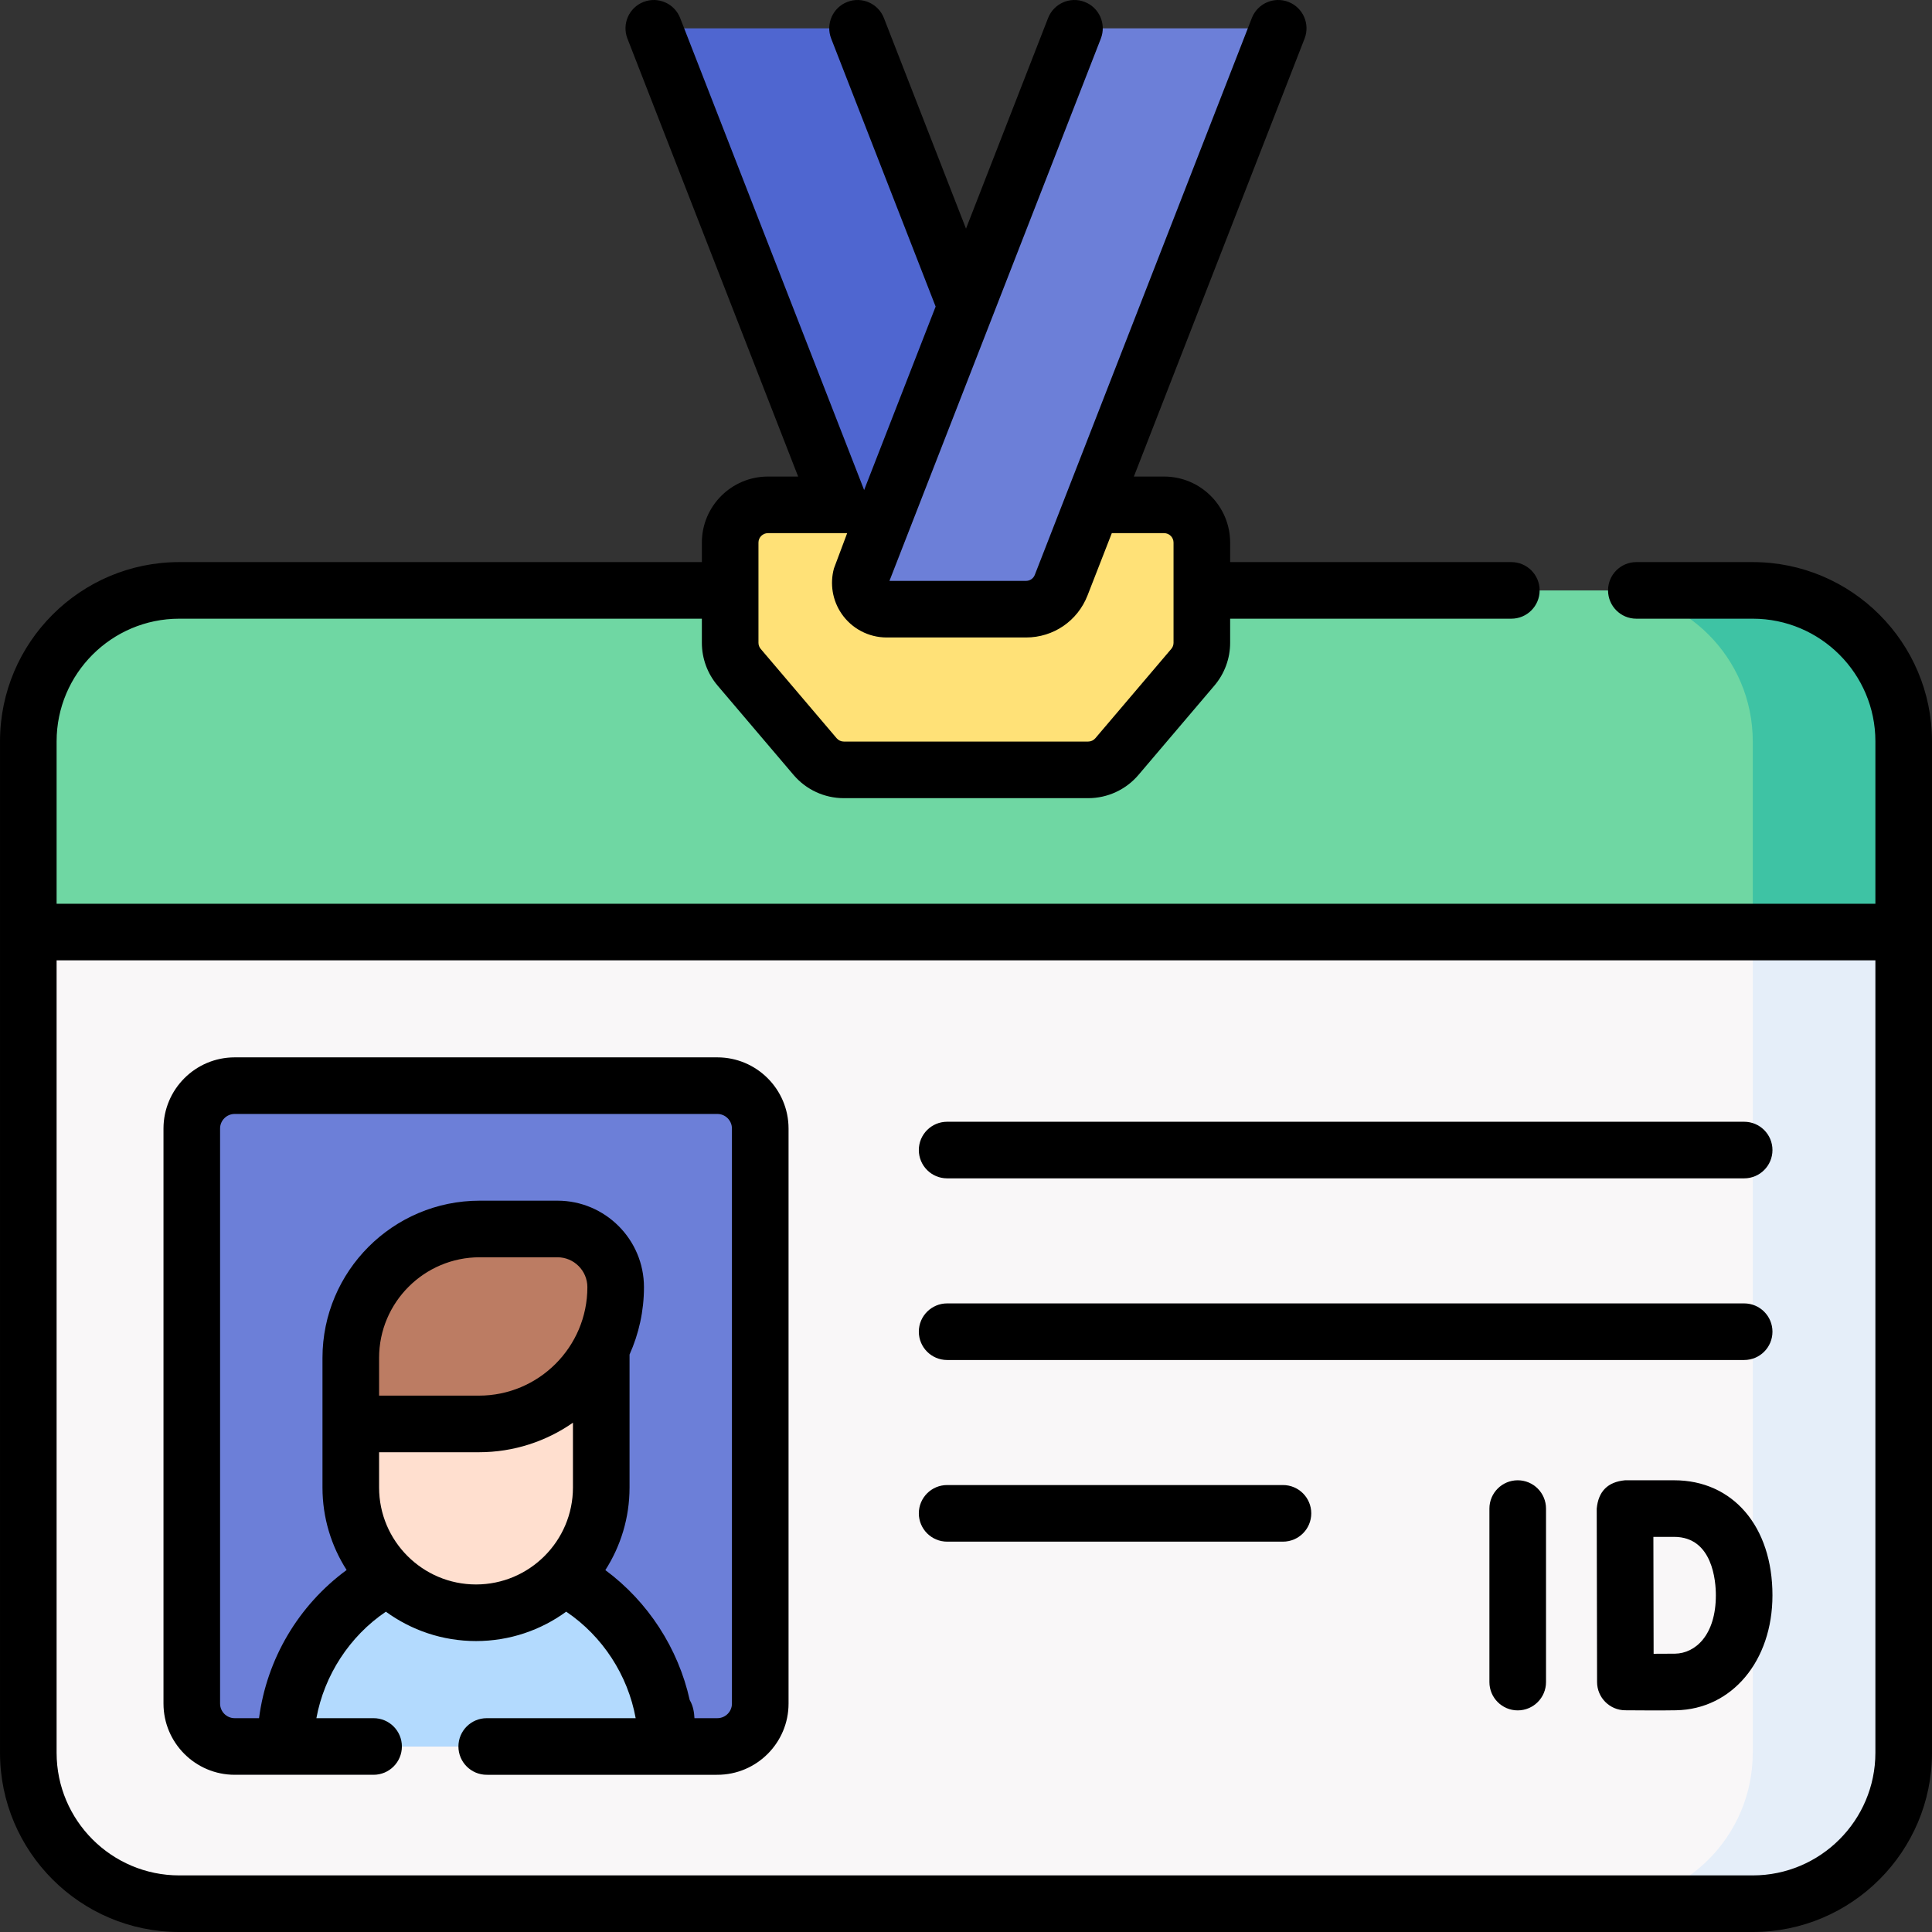 <svg id="Capa_1" enable-background="new 0 0 512.003 512.003" height="512" viewBox="0 0 512.003 512.003" width="512" xmlns="http://www.w3.org/2000/svg"><rect x="0" y="0" width="512.003" height="512.003" fill="#333333" stroke="none"/><g><g><g><path d="m173.263 7.503 57.518 147.57c1.497 3.84 5.196 6.368 9.317 6.368h32.53c7.037 0 11.873-7.075 9.317-13.632l-54.686-140.306z" fill="#4f66d0"/></g><path d="m464.501 504.503h-417c-22.091 0-40-17.909-40-40v-268.041c0-22.091 17.909-40 40-40h417c22.091 0 40 17.909 40 40v268.041c0 22.091-17.908 40-40 40z" fill="#f9f7f8"/><path d="m464.501 156.462h-40c22.091 0 40 17.909 40 40v268.041c0 22.091-17.909 40-40 40h40c22.091 0 40-17.909 40-40v-268.041c0-22.091-17.908-40-40-40z" fill="#e5eef9"/><path d="m504.501 247.003h-497v-50.541c0-22.091 17.909-40 40-40h417c22.091 0 40 17.909 40 40z" fill="#6fd7a3"/><path d="m464.501 156.462h-40c22.091 0 40 17.909 40 40v50.541h40v-50.541c0-22.091-17.908-40-40-40z" fill="#3ec3a4"/><g><path d="m316.12 176.825-20.126 23.676c-1.9 2.235-4.686 3.523-7.619 3.523h-64.747c-2.934 0-5.719-1.288-7.619-3.523l-20.126-23.676c-1.537-1.808-2.381-4.104-2.381-6.477v-26.556c0-5.523 4.477-10 10-10h105c5.523 0 10 4.477 10 10v26.556c-.001 2.373-.845 4.669-2.382 6.477z" fill="#ffe177"/></g><g><path d="m338.739 7.503-57.518 147.57c-1.497 3.84-5.196 6.368-9.317 6.368h-36.919c-4.926 0-8.311-4.953-6.522-9.542l56.28-144.396z" fill="#6c7fd8"/></g><g><path d="m190.104 462.838h-127.908c-6.279 0-11.37-5.09-11.37-11.37v-152.387c0-6.279 5.09-11.37 11.37-11.37h127.909c6.279 0 11.37 5.09 11.37 11.37v152.387c-.001 6.28-5.091 11.37-11.371 11.37z" fill="#6c7fd8"/><g><g><path d="m176.64 462.838c0-27.885-22.605-50.49-50.49-50.49-27.885 0-50.49 22.605-50.49 50.49z" fill="#b3dafe"/></g><path d="m126.15 427.4c-18.329 0-33.187-14.858-33.187-33.187v-17.464c0-18.329 14.858-33.187 33.187-33.187h33.187v50.652c0 18.327-14.858 33.186-33.187 33.186z" fill="#ffdfcf"/><path d="m92.963 377.359h33.959c20.014 0 36.238-16.224 36.238-36.238 0-8.521-6.907-15.428-15.428-15.428h-20.602c-18.87 0-34.167 15.297-34.167 34.167z" fill="#bc7c63"/></g></g></g><g><path d="m464.501 148.962h-30.85c-4.143 0-7.5 3.358-7.5 7.5s3.357 7.5 7.5 7.5h30.85c17.921 0 32.5 14.58 32.5 32.5v43.041h-482v-43.041c0-17.92 14.58-32.5 32.5-32.5h138.5v6.386c0 4.149 1.479 8.174 4.167 11.334l20.126 23.675c3.331 3.919 8.191 6.167 13.334 6.167h64.748c5.143 0 10.002-2.247 13.334-6.166l20.125-23.675c2.688-3.161 4.167-7.186 4.167-11.335v-6.386h74.519c4.143 0 7.5-3.358 7.5-7.5s-3.357-7.5-7.5-7.5h-74.519v-5.17c0-9.649-7.851-17.5-17.5-17.5h-8.013l45.239-116.066c1.504-3.859-.405-8.208-4.265-9.711-3.857-1.506-8.207.404-9.712 4.264l-57.518 147.571c-.377.966-1.291 1.591-2.329 1.591h-36.188l56.016-143.714c1.504-3.859-.405-8.208-4.265-9.711-3.859-1.506-8.207.406-9.712 4.264l-21.754 55.813-21.754-55.814c-1.503-3.859-5.853-5.767-9.711-4.264-3.859 1.504-5.769 5.852-4.264 9.711l27.681 71.018-18.949 48.615-48.753-125.08c-1.503-3.859-5.853-5.767-9.711-4.264-3.859 1.504-5.769 5.852-4.264 9.711l45.239 116.066h-8.013c-9.649 0-17.5 7.851-17.5 17.5v5.17h-138.5c-26.191 0-47.5 21.309-47.5 47.5v50.541 217.5c0 26.191 21.309 47.5 47.5 47.5h417c26.191 0 47.5-21.309 47.5-47.5v-217.5-50.541c-.001-26.191-21.309-47.5-47.501-47.5zm-263.5-5.17c0-1.378 1.122-2.5 2.5-2.5h21.007l-3.504 9.349c-1.108 4.074-.403 8.452 2.009 11.981 2.704 3.957 7.179 6.318 11.971 6.318h36.919c7.268 0 13.668-4.375 16.306-11.145l6.433-16.504h13.859c1.379 0 2.5 1.122 2.5 2.5v26.556c0 .593-.211 1.168-.596 1.62l-20.125 23.675c-.477.56-1.171.881-1.905.881h-64.748c-.735 0-1.429-.321-1.905-.881l-20.126-23.676c-.384-.451-.595-1.026-.595-1.619zm263.5 353.211h-417c-17.92 0-32.5-14.58-32.5-32.5v-210h482v210c0 17.92-14.579 32.5-32.5 32.5z"/><path d="m190.104 280.212h-127.908c-10.405 0-18.87 8.465-18.87 18.87v152.387c0 10.405 8.465 18.87 18.87 18.87h36.808c4.142 0 7.5-3.358 7.5-7.5s-3.358-7.5-7.5-7.5c-5.053 0-10.105 0-15.158 0 2.083-11.364 8.797-21.723 18.416-28.219 6.714 4.887 14.968 7.781 23.889 7.781 8.926 0 17.184-2.896 23.9-7.789 9.649 6.509 16.34 16.827 18.41 28.228h-39.474c-4.142 0-7.5 3.358-7.5 7.5s3.358 7.5 7.5 7.5c20.373.026 40.745 0 61.118 0 10.405 0 18.87-8.465 18.87-18.87v-152.389c-.001-10.405-8.466-18.869-18.871-18.869zm-63.954 139.688c-14.164 0-25.687-11.523-25.687-25.688v-9.353h26.459c9.254 0 17.84-2.897 24.916-7.82v17.173c-.001 14.164-11.524 25.688-25.688 25.688zm.772-50.04h-26.459v-10c0-14.704 11.962-26.667 26.667-26.667h20.603c4.372 0 7.928 3.557 7.928 7.928-.001 15.847-12.893 28.739-28.739 28.739zm67.052 81.608c0 2.134-1.736 3.87-3.87 3.87h-6.067c-.07-1.354-.286-3.175-1.252-4.8-3.039-13.7-11.043-26.067-22.362-34.442 4.052-6.324 6.413-13.831 6.413-21.884v-35.243c2.448-5.454 3.822-11.492 3.822-17.847 0-12.643-10.285-22.928-22.928-22.928h-20.603c-22.975 0-41.667 18.691-41.667 41.667v34.352c0 8.042 2.355 15.54 6.398 21.859-12.769 9.371-21.164 23.573-23.21 39.267h-6.455c-2.134 0-3.87-1.736-3.87-3.87v-152.388c0-2.134 1.736-3.87 3.87-3.87h127.909c2.134 0 3.87 1.736 3.87 3.87v152.387z"/><path d="m443.666 392.292h-13.015c-4.578.431-7.078 2.936-7.5 7.515l.093 45.952c.009 4.116 3.333 7.457 7.449 7.485 4.493.025 8.992.077 13.484-.001 14.802-.259 25.545-13.075 25.545-30.475.001-18.229-10.471-30.476-26.056-30.476zm.25 45.952c-1.339.024-3.508.032-5.687.027l-.062-30.98h5.499c10.26 0 11.057 11.845 11.057 15.476 0 10.561-5.428 15.384-10.807 15.477z"/><path d="m402.213 392.292c-4.143 0-7.5 3.358-7.5 7.5v45.98c0 4.142 3.357 7.5 7.5 7.5s7.5-3.358 7.5-7.5v-45.98c0-4.142-3.357-7.5-7.5-7.5z"/><path d="m462.223 297.277h-211.222c-4.142 0-7.5 3.358-7.5 7.5s3.358 7.5 7.5 7.5h211.222c4.143 0 7.5-3.358 7.5-7.5s-3.357-7.5-7.5-7.5z"/><path d="m462.223 345.417h-211.222c-4.142 0-7.5 3.358-7.5 7.5s3.358 7.5 7.5 7.5h211.222c4.143 0 7.5-3.358 7.5-7.5s-3.357-7.5-7.5-7.5z"/><path d="m340.001 393.555h-89c-4.142 0-7.5 3.358-7.5 7.5s3.358 7.5 7.5 7.5h89c4.143 0 7.5-3.358 7.5-7.5s-3.357-7.5-7.5-7.5z"/></g></g></svg>